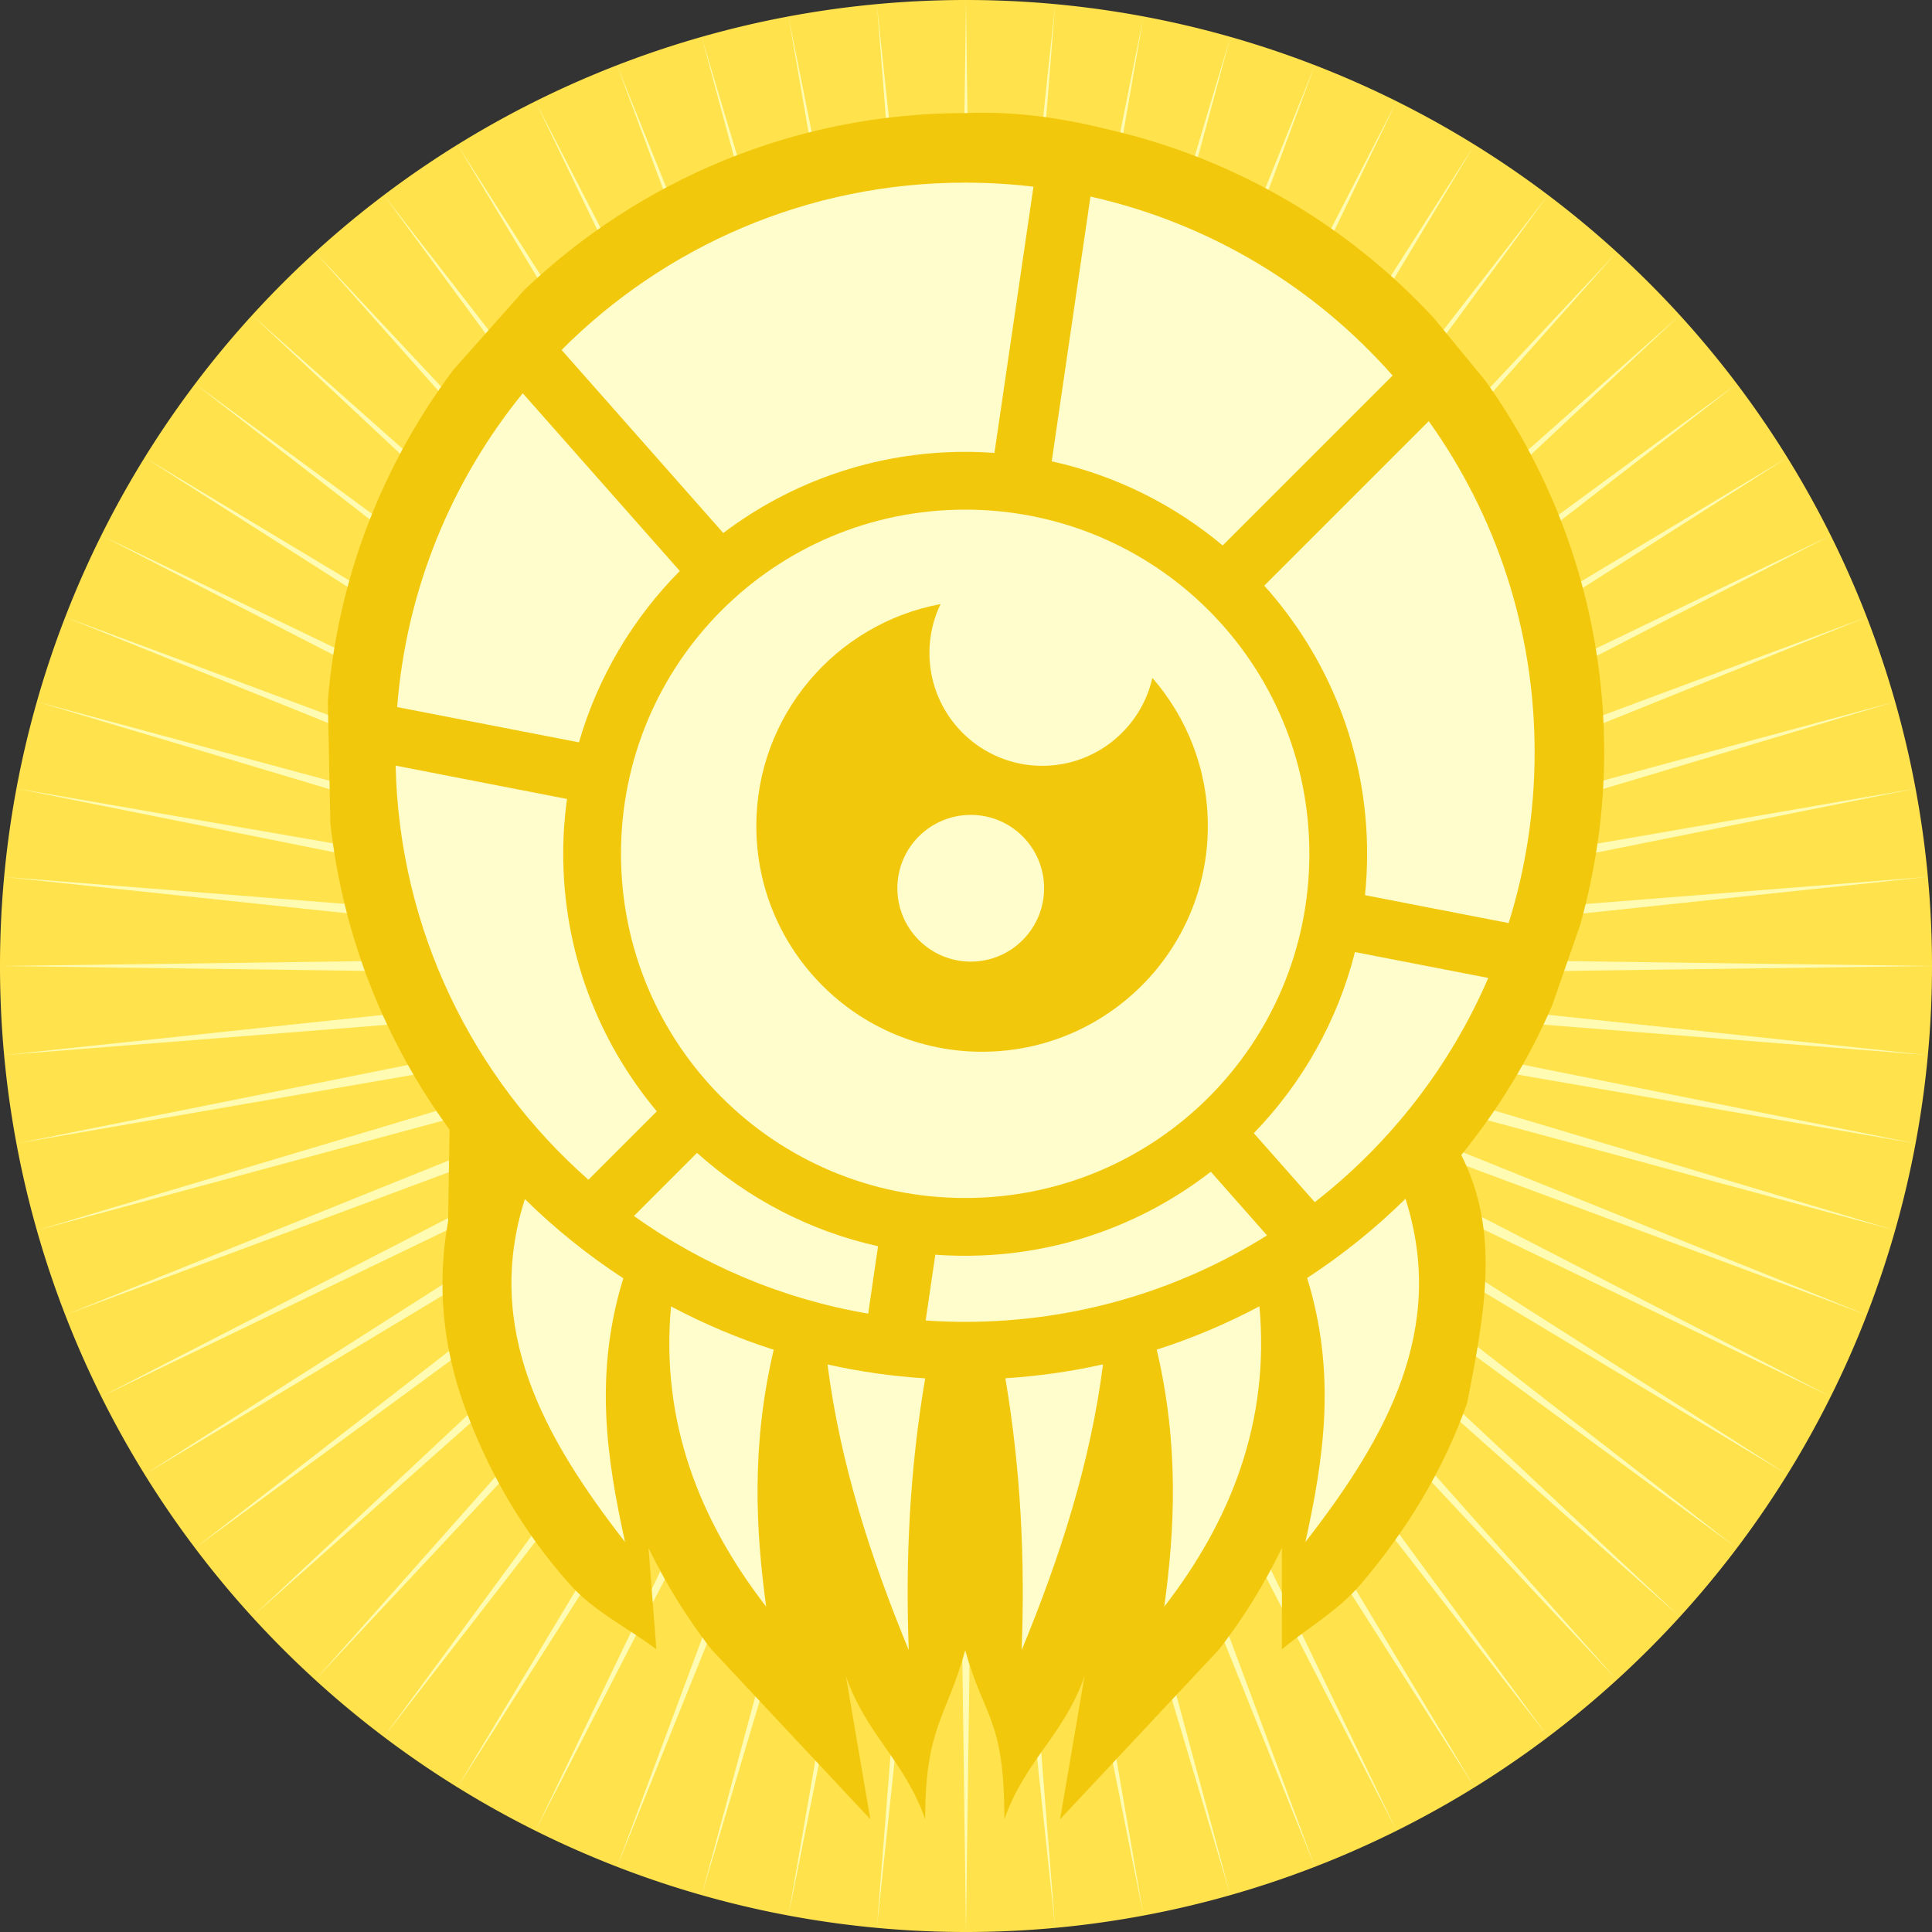 <svg height="500" viewBox="0 0 500 500" width="500" xmlns="http://www.w3.org/2000/svg"><rect x="0" y="0" width="500" height="500" fill="#333333" stroke="none"/><g transform="translate(-500 -500)"><path d="m1000 750a250 250 0 0 1 -250 250 250 250 0 0 1 -250-250 250 250 0 0 1 250-250 250 250 0 0 1 250 250z" fill="#ffe24c"/><path d="m1000 750.006-194.058-2.601 192.984-20.459-193.46 15.311 190.285-38.191-191.226 33.108 185.923-55.582-187.347 50.617 180.013-72.508-181.881 67.686 172.561-88.82-174.865 84.189 163.628-104.351-166.355 99.943 153.303-119.006-156.408 114.888 141.655-132.657-145.147 128.823 128.823-145.143-132.656 141.655 114.888-156.42-119.002 153.311 99.947-166.339-104.347 163.608 84.176-174.84-88.816 172.549 67.677-181.893-72.488 180.021 50.617-187.359-55.594 185.943 33.1-191.234-38.2 190.277 15.347-193.456-20.496 192.98-2.592-194.054-2.568 194.054-20.492-192.98 15.327 193.456-38.2-190.277 33.117 191.234-55.594-185.943 50.616 187.359-72.51-180.021 67.7 181.893-88.817-172.549 84.177 174.84-104.363-163.608 99.969 166.339-119.006-153.311 114.87 156.42-132.64-141.655 128.82 145.143-145.15-128.823 141.673 132.657-156.426-114.888 153.298 119.006-166.342-99.943 163.628 104.351-174.865-84.189 172.547 88.82-181.874-67.686 180.006 72.508-187.356-50.617 185.941 55.582-191.219-33.108 190.281 38.191-193.479-15.311 192.986 20.459-194.044 2.601 194.044 2.584-192.986 20.467 193.479-15.315-190.281 38.204 191.219-33.124-185.941 55.59 187.356-50.608-180.006 72.508 181.874-67.686-172.547 88.812 174.865-84.177-163.628 104.339 166.342-99.959-153.298 119.01 156.426-114.879-141.673 132.661 145.15-128.831-128.82 145.139 132.64-141.663-114.87 156.42 119.006-153.282-99.969 166.322 104.363-163.595-84.177 174.849 88.817-172.557-67.7 181.898 72.51-180.025-50.616 187.351 55.594-185.939-33.117 191.213 38.2-190.261-15.327 193.476 20.492-192.996 2.568 194.05 2.592-194.05 20.496 192.996-15.347-193.476 38.2 190.261-33.1-191.213 55.594 185.939-50.617-187.351 72.488 180.025-67.677-181.898 88.816 172.557-84.176-174.849 104.347 163.595-99.947-166.322 119.002 153.282-114.888-156.42 132.656 141.663-128.823-145.139 145.147 128.831-141.655-132.661 156.408 114.879-153.303-119.01 166.355 99.959-163.628-104.339 174.865 84.177-172.561-88.812 181.881 67.686-180.013-72.508 187.347 50.608-185.923-55.59 191.226 33.124-190.285-38.204 193.46 15.315-192.984-20.467z" fill="#fffbb3" fill-rule="evenodd"/></g><path d="m116.34 292.368-.363 23.651c-3.047 16.672-1.157 32.814 3.941 47.16 6.231 17.535 15.525 33.413 27.637 46.941 6.196 6.921 14.874 11.132 22.311 16.697-.676-8.74-1.353-17.479-2.029-26.219 4.501 9.307 9.935 18.108 16.221 26.219l41.182 43.998-6.318-36.996c5.421 15.38 15.093 21.622 20.514 37.002 0-23.955 5.49-26.106 10.361-43.729 4.871 17.622 10.139 17.499 10.139 43.729 5.421-15.38 15.315-21.621 20.736-37l-6.322 37 41.188-44.004c6.287-8.112 11.721-16.913 16.223-26.221v26.221c6.761-5.566 14.595-10.039 20.283-16.697 11.803-13.816 21.419-29.431 27.648-46.982 4.73-24.046 8.472-44.5-1.518-64.23 9.489-11.691 17.469-24.66 23.518-38.691l7.258-20.842c3.98-14.237 6.213-29.213 6.213-44.684 0-35.754-11.382-69.02-30.705-96.09l-13.424-16.336c-21.946-23.668-50.718-40.882-83.242-48.525-11.659-2.905-23.882-5.026-38.029-4.473-44.185 0-84.404 17.486-114.074 45.77l-18.4 20.73c-18.164 24.301-29.935 53.766-32.445 85.82l.668 31.609c3.28 29.367 14.208 56.436 30.813 79.119z" fill="#f2c80d"/><path d="m145.337 90.567 41.848 47.376c17.43-13.174 39.12-21 62.6-21 2.546 0 5.076.094 7.576.274l10.1-68.9c-5.802-.693-11.709-1.05-17.7-1.05-40.827 0-77.744 16.544-104.424 43.3zm126.849 28.826c16.576 3.648 31.664 11.244 44.25 21.774l43.974-43.976c-20.168-22.885-47.356-39.411-78.199-46.324zm-136.901-17.626c-18.291 22.517-30.096 50.536-32.499 81.226l47.05 9.124c4.899-16.952 13.995-32.14 26.099-44.35l-40.65-46zm191.9 49.8c16.54 18.424 26.626 42.749 26.626 69.4 0 3.61-.19 7.182-.55 10.7l37.176 7.224c4.366-13.947 6.724-28.798 6.724-44.2 0-31.978-10.148-61.558-27.4-85.699zm-77.4-19.675c-49.28 0-89.074 39.795-89.074 89.075s39.795 89.074 89.075 89.074 89.075-39.792 89.075-89.074-39.795-89.075-89.075-89.075zm-6.374 24.45c-1.84 3.826-2.874 8.096-2.874 12.624 0 16.134 13.067 29.226 29.2 29.226 13.91 0 25.556-9.731 28.5-22.752 8.928 10.262 14.349 23.658 14.349 38.326 0 32.266-26.16 58.426-58.424 58.426-32.266 0-58.426-26.16-58.426-58.426 0-28.592 20.546-52.376 47.675-57.424zm-141.024 41.8c.979 42.706 20.075 80.888 49.899 107.176l17.701-17.701c-15.114-18.064-24.224-41.308-24.224-66.65 0-4.818.336-9.554.974-14.2l-44.35-8.624zm148.85 12.75c-10.488 0-19 8.488-19 18.976 0 10.486 8.512 19 19 19 10.486-.002 18.974-8.514 18.974-19.002 0-10.486-8.488-18.974-18.974-18.974zm99.424 35.5c-4.518 17.924-13.699 33.99-26.176 46.874l15.776 17.85c19.464-15.144 35.006-35.072 44.9-58.024l-34.5-6.701zm-170.275 51.974-16.324 16.328c17.688 12.64 38.293 21.46 60.624 25.275l2.552-17.45c-17.746-3.936-33.776-12.413-46.851-24.15zm132.976 4.875c-17.594 13.626-39.652 21.752-63.576 21.752-2.595 0-5.176-.088-7.725-.276l-2.5 17.024c3.371.23 6.77.352 10.2.352 28.724 0 55.504-8.208 78.15-22.376l-14.55-16.475zm50.374 7c-7.76 7.656-16.286 14.522-25.45 20.501 7.672 24.868 4.288 46.795-.448 68.325 21.07-27.072 36.67-55.179 25.899-88.824zm-227.9.076c-10.725 33.613 4.87 61.698 25.924 88.75-4.732-21.508-8.098-43.414-.45-68.25-9.174-5.976-17.706-12.846-25.474-20.5zm190.099 27.75c-8.443 4.5-17.328 8.256-26.576 11.224 5.82 24.722 4.683 46.558 1.95 66.501 17.242-22.246 27.363-47.862 24.626-77.726zm-152.275.024c-2.73 29.854 7.388 55.462 24.624 77.701-2.73-19.938-3.862-41.765 1.952-66.476-9.25-2.965-18.128-6.728-26.576-11.224zm111.8 15c-8.205 1.846-16.654 3.053-25.275 3.6 4.035 23.806 5.104 47.211 4.224 70.35 9.837-23.85 17.765-48.245 21.051-73.949zm-71.3.026c3.288 25.694 11.192 50.082 21.024 73.925-.878-23.131.212-46.528 4.251-70.324-8.622-.542-17.07-1.76-25.276-3.6z" fill="#fffdcc" stroke-width="36"/></svg>
